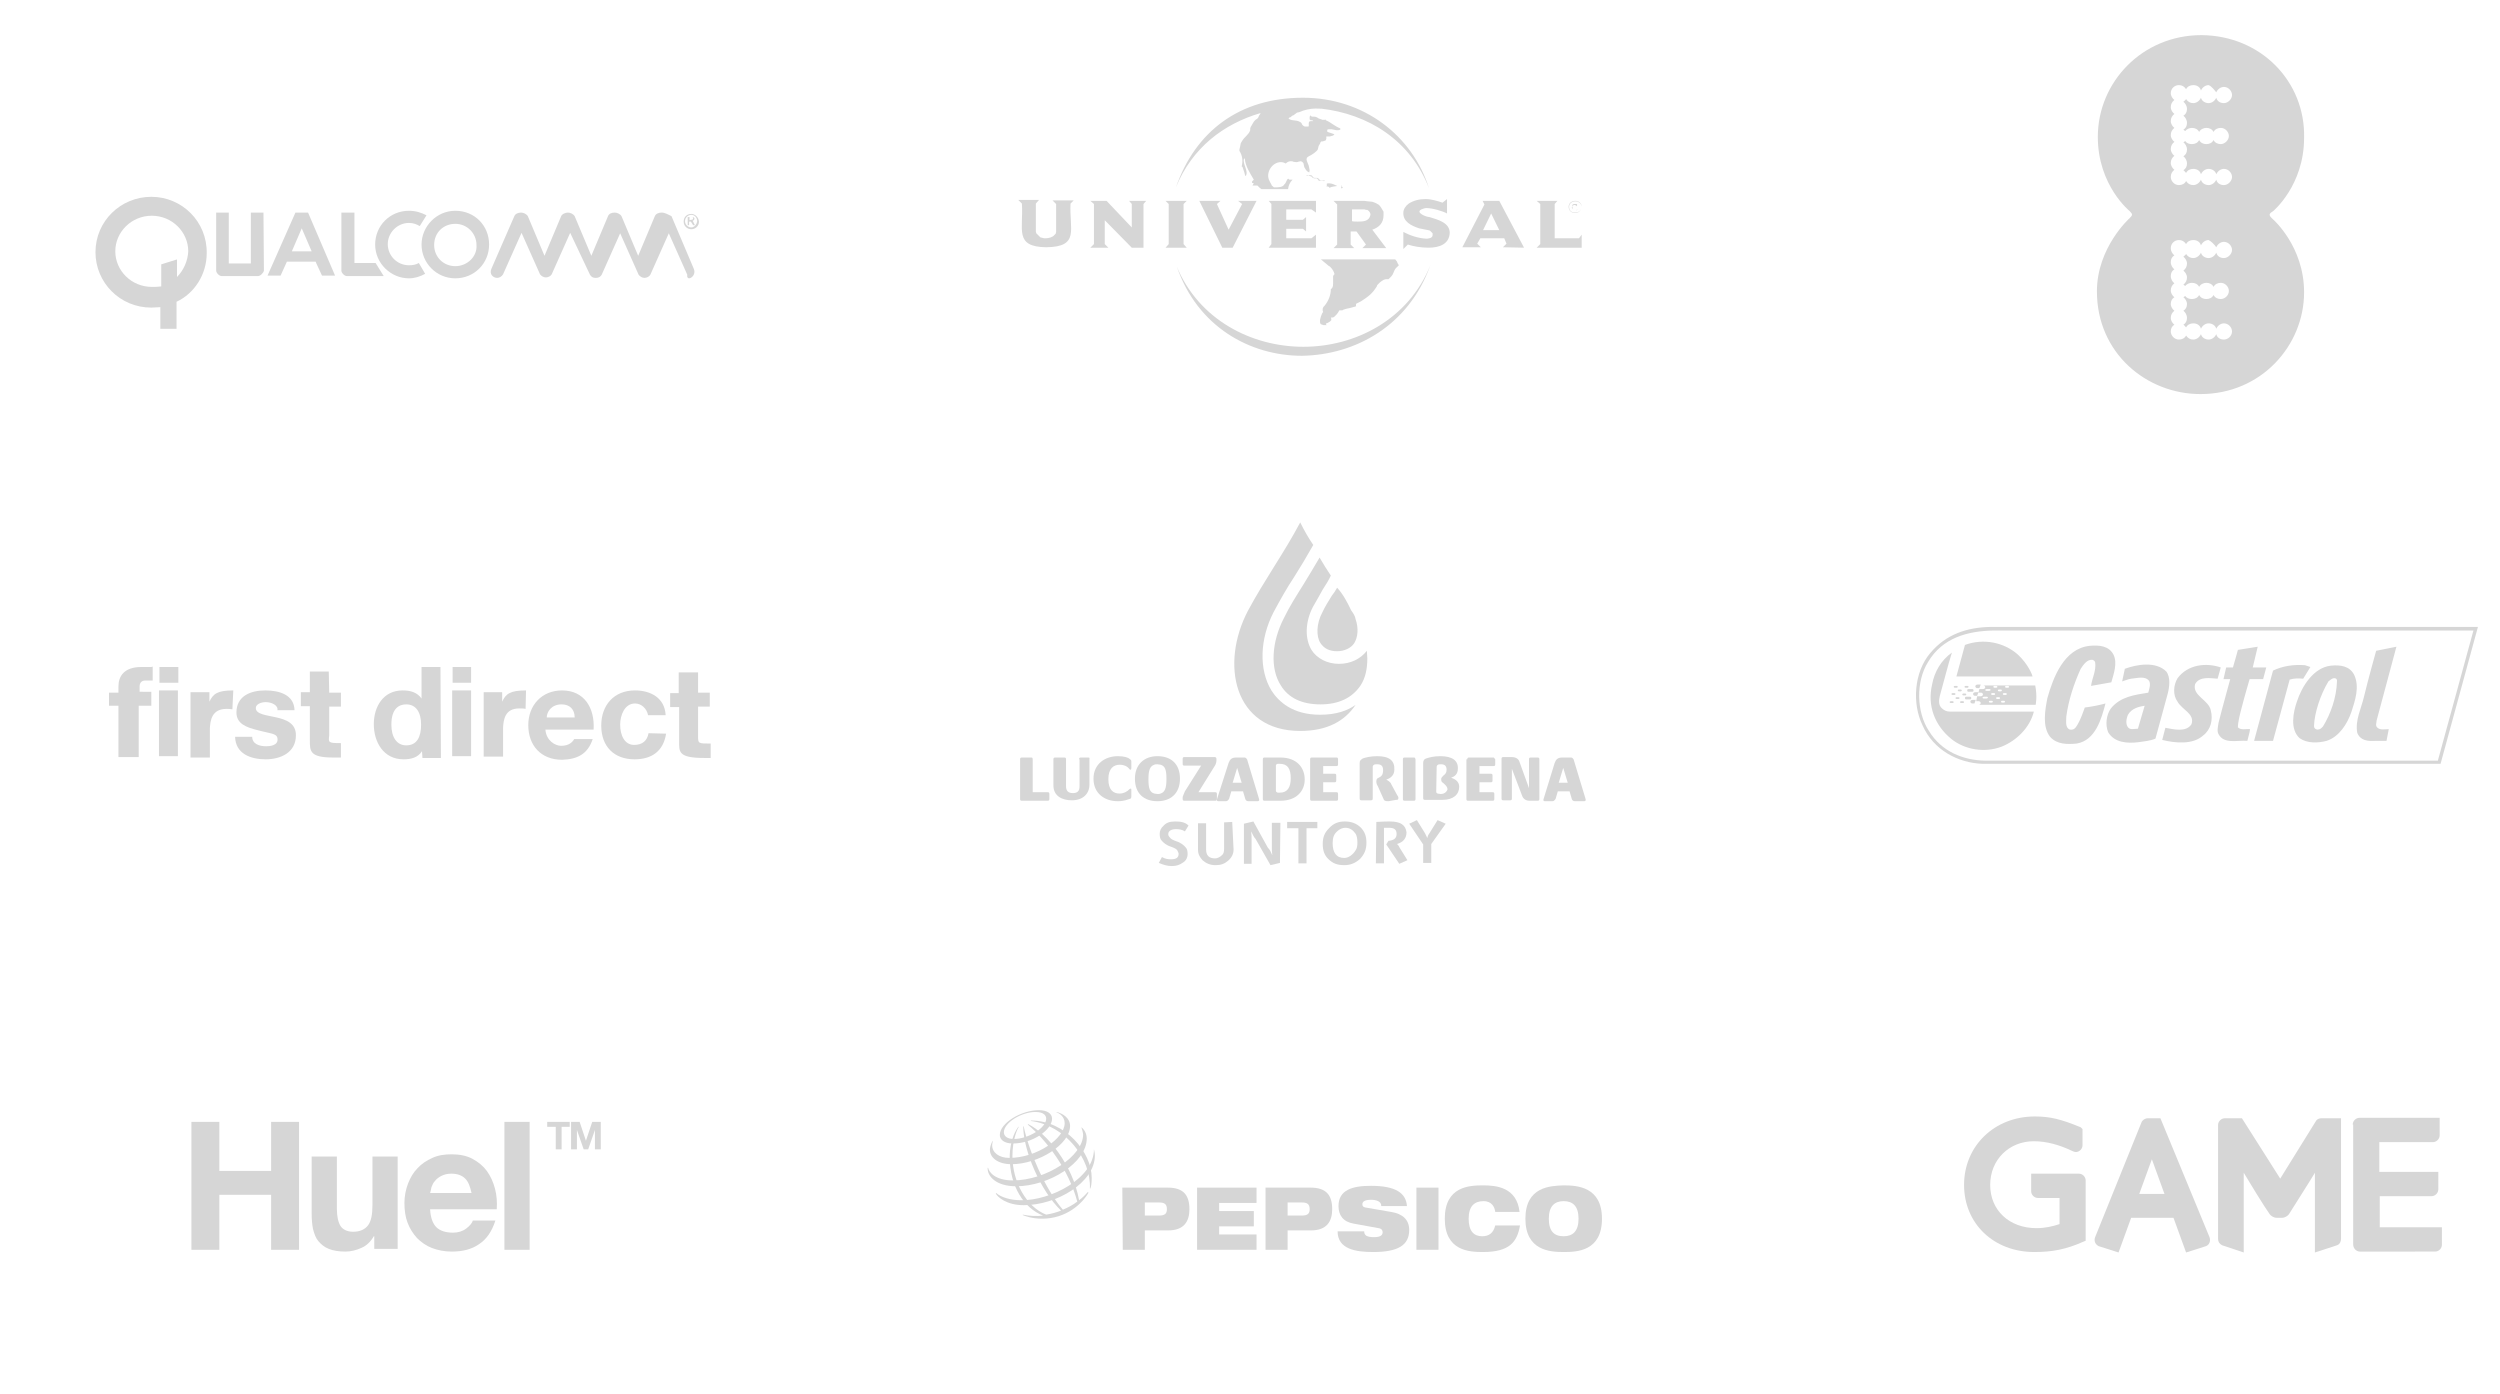 <?xml version="1.0" encoding="utf-8"?>
<!-- Generator: Adobe Illustrator 21.0.0, SVG Export Plug-In . SVG Version: 6.00 Build 0)  -->
<svg version="1.1" id="Layer_1" xmlns="http://www.w3.org/2000/svg" xmlns:xlink="http://www.w3.org/1999/xlink" x="0px" y="0px"
	 viewBox="0 0 555.1 309.5" style="enable-background:new 0 0 555.1 309.5;" xml:space="preserve">
<style type="text/css">
	.st0{fill:#D6D6D6;}
</style>
<g>
	<title>Logos</title>
	<desc>Created with Sketch.</desc>
	<g>
		<g>
			<path class="st0" d="M488.8,7.8c-13.1,0-23,10.4-23,22.6c0,10.8,7.1,16.5,7.1,16.5c0.7,0.7,0.6,0.9,0,1.5c0,0-7.3,6.5-7.3,16.3
				c0,13.7,11,22.8,23,22.8c13.5,0,23-10.8,23-22.6c0-10.2-6.9-16.2-6.9-16.2c-1-0.9-1-1.2,0-1.8c0,0,6.9-5.7,6.9-16.3
				C511.9,18.2,502.1,7.9,488.8,7.8 M492.1,20.5c0.3-0.7,1-1.2,1.7-1.2c1,0,1.8,0.9,1.8,1.8c0,0.9-0.9,1.8-1.8,1.8
				c-0.8,0-1.5-0.4-1.7-1.2c-0.3,0.7-1,1.2-1.7,1.2c-0.7,0-1.5-0.4-1.7-1.2c-0.3,0.7-1,1.2-1.7,1.2c-0.7,0-1.2-0.3-1.6-0.9
				c-0.1,0.2-0.3,0.3-0.6,0.6c0.4,0.3,0.8,0.9,0.8,1.6s-0.3,1.2-0.8,1.5c0.4,0.3,0.8,0.9,0.8,1.6s-0.3,1.2-0.8,1.5
				c0.1,0.1,0.3,0.2,0.4,0.3c0.3-0.4,0.9-0.7,1.5-0.7c0.7,0,1.3,0.3,1.6,0.9c0.3-0.6,1-0.9,1.6-0.9c0.7,0,1.3,0.3,1.6,0.9
				c0.3-0.6,0.9-0.9,1.6-0.9c1,0,1.8,0.9,1.8,1.8s-0.9,1.8-1.8,1.8c-0.7,0-1.3-0.3-1.6-0.9c-0.3,0.6-0.9,0.9-1.6,0.9
				s-1.3-0.3-1.6-0.9c-0.3,0.6-0.9,0.9-1.6,0.9c-0.6,0-1.2-0.2-1.5-0.7c-0.1,0.1-0.2,0.2-0.4,0.3c0.4,0.3,0.8,0.9,0.8,1.6
				c0,0.7-0.3,1.2-0.8,1.5c0.4,0.3,0.8,0.9,0.8,1.6c0,0.7-0.3,1.2-0.8,1.5c0.2,0.1,0.3,0.3,0.6,0.6c0.3-0.6,0.9-0.9,1.6-0.9
				c0.8,0,1.5,0.4,1.7,1.2c0.3-0.7,1-1.2,1.7-1.2c0.7,0,1.5,0.4,1.7,1.2c0.3-0.7,1-1.2,1.7-1.2c1,0,1.8,0.9,1.8,1.8
				s-0.9,1.8-1.8,1.8c-0.8,0-1.5-0.4-1.7-1.2c-0.3,0.7-1,1.2-1.7,1.2c-0.7,0-1.5-0.4-1.7-1.2c-0.3,0.7-1,1.2-1.7,1.2
				c-0.7,0-1.2-0.3-1.6-0.9c-0.3,0.6-0.9,0.9-1.6,0.9c-1,0-1.8-0.9-1.8-1.8c0-0.7,0.3-1.2,0.8-1.6c-0.4-0.3-0.8-0.9-0.8-1.5
				c0-0.7,0.3-1.2,0.8-1.6c-0.4-0.3-0.8-0.9-0.8-1.5c0-0.7,0.3-1.2,0.8-1.6c-0.4-0.3-0.8-0.9-0.8-1.5c0-0.7,0.3-1.2,0.8-1.6
				c-0.4-0.3-0.8-0.9-0.8-1.5c0-0.7,0.3-1.2,0.8-1.6c-0.4-0.3-0.8-0.9-0.8-1.5c0-0.7,0.3-1.2,0.8-1.6c-0.4-0.3-0.8-0.9-0.8-1.5
				c0-1,0.8-1.8,1.8-1.8c0.7,0,1.2,0.3,1.6,0.9c0.3-0.6,0.9-0.9,1.6-0.9c0.8,0,1.5,0.4,1.7,1.2c0.3-0.7,1-1.2,1.7-1.2
				C491,19.1,491.7,20,492.1,20.5 M492.1,54.9c0.3-0.7,1-1.2,1.7-1.2c1,0,1.8,0.9,1.8,1.8c0,0.9-0.9,1.8-1.8,1.8
				c-0.8,0-1.5-0.4-1.7-1.2c-0.3,0.7-1,1.2-1.7,1.2c-0.7,0-1.5-0.4-1.7-1.2c-0.3,0.7-1,1.2-1.7,1.2c-0.7,0-1.2-0.3-1.6-0.9
				c-0.1,0.2-0.3,0.3-0.6,0.6c0.4,0.3,0.8,0.9,0.8,1.5c0,0.7-0.3,1.2-0.8,1.6c0.4,0.3,0.8,0.9,0.8,1.5c0,0.7-0.3,1.2-0.8,1.6
				c0.1,0.1,0.3,0.2,0.4,0.3c0.3-0.4,0.9-0.7,1.5-0.7c0.7,0,1.3,0.3,1.6,0.9c0.3-0.6,1-0.9,1.6-0.9c0.7,0,1.3,0.3,1.6,0.9
				c0.3-0.6,0.9-0.9,1.6-0.9c1,0,1.8,0.9,1.8,1.8c0,1-0.9,1.8-1.8,1.8c-0.7,0-1.3-0.3-1.6-0.9c-0.3,0.6-0.9,0.9-1.6,0.9
				s-1.3-0.3-1.6-0.9c-0.3,0.6-0.9,0.9-1.6,0.9c-0.6,0-1.2-0.2-1.5-0.7c-0.1,0.1-0.2,0.2-0.4,0.3c0.4,0.3,0.8,0.9,0.8,1.5
				c0,0.7-0.3,1.2-0.8,1.5c0.4,0.3,0.8,0.9,0.8,1.6c0,0.7-0.3,1.2-0.8,1.5c0.2,0.1,0.3,0.3,0.6,0.6c0.3-0.6,0.9-0.9,1.6-0.9
				c0.8,0,1.5,0.4,1.7,1.2c0.3-0.7,1-1.2,1.7-1.2c0.7,0,1.5,0.4,1.7,1.2c0.3-0.7,1-1.2,1.7-1.2c1,0,1.8,0.9,1.8,1.8
				c0,1-0.9,1.8-1.8,1.8c-0.8,0-1.5-0.4-1.7-1.2c-0.3,0.7-1,1.2-1.7,1.2c-0.7,0-1.5-0.4-1.7-1.2c-0.3,0.7-1,1.2-1.7,1.2
				c-0.7,0-1.2-0.3-1.6-0.9c-0.3,0.6-0.9,0.9-1.6,0.9c-1,0-1.8-0.9-1.8-1.8c0-0.7,0.3-1.2,0.8-1.5c-0.4-0.3-0.8-0.9-0.8-1.5
				c0-0.7,0.3-1.2,0.8-1.6c-0.4-0.3-0.8-0.9-0.8-1.5c0-0.7,0.3-1.2,0.8-1.5c-0.4-0.3-0.8-0.9-0.8-1.5c0-0.7,0.3-1.2,0.8-1.6
				c-0.4-0.3-0.8-0.9-0.8-1.6s0.3-1.2,0.8-1.5c-0.4-0.3-0.8-0.9-0.8-1.6c0-0.7,0.3-1.2,0.8-1.5c-0.4-0.3-0.8-0.9-0.8-1.6
				c0-1,0.8-1.8,1.8-1.8c0.7,0,1.2,0.3,1.6,0.9c0.3-0.6,0.9-0.9,1.6-0.9c0.8,0,1.5,0.4,1.7,1.2c0.3-0.7,1-1.2,1.7-1.2
				C491,53.6,491.7,54.3,492.1,54.9"/>
			<path class="st0" d="M33.6,148.1h-2.2c-3.9,0-5.1,2.1-5.1,4.3v1.4h-2.1v2.9h2.1v11.4h4.5v-11.4h2.8v-3.1H31v-1.2
				c0-1,0.7-1.3,1.2-1.3h1.7V148L33.6,148.1L33.6,148.1z"/>
		</g>
		<rect x="35.3" y="153.3" class="st0" width="4.2" height="14.6"/>
		<rect x="35.4" y="148.1" class="st0" width="4.2" height="3.5"/>
		<g>
			<path class="st0" d="M51.8,153.3c-3.6,0-4.5,0.8-5.3,2.5v-2.1h-4.2v14.5h4.3v-6.5c0.1-1.7,0.4-4.3,3.7-4.3c0.4,0,0.8,0,1.3,0.1
				L51.8,153.3L51.8,153.3z"/>
			<path class="st0" d="M58.9,153.3c-3.2,0-6.4,1.2-6.4,4.9c0,2.5,2.2,3.3,4.6,3.9c2.9,0.8,4.3,0.7,4.5,1.8c0.3,1.7-1.8,1.8-2.5,1.8
				c-1.5,0-3.1-0.5-3.1-2.1h-3.8c0.1,3.8,3.5,5,6.8,5c3.3,0,6.7-1.5,6.7-5.3c0.1-5.4-8.9-3.3-8.9-6.1c0-0.8,1.1-1.3,2.2-1.3
				c1.3,0,2.8,0.7,2.6,1.8h3.8C65.3,154.3,62.1,153.3,58.9,153.3"/>
			<path class="st0" d="M73,149.1h-4.2v4.6h-2v3.1h2v7.5c0,2.4-0.1,3.9,5.1,3.9c0.5,0,1.2,0,1.8,0V165c-2.8,0-2.8-0.1-2.6-1.7v-6.4
				h2.6v-3.1h-2.6L73,149.1L73,149.1L73,149.1z"/>
			<path class="st0" d="M97.8,148.1h-4.2v7c-1-1.4-2.5-1.8-4.2-1.8c-4.3,0-6.4,3.6-6.4,7.5s2.1,7.8,6.6,7.8c1.7,0,3.2-0.4,4.1-1.8
				l0.1,1.5h4.1L97.8,148.1L97.8,148.1z M90.2,165.5c-2.1,0-3.3-1.8-3.3-4.6c0-3.7,1.8-4.5,3.3-4.5c2.2,0,3.3,1.8,3.3,4.5
				C93.5,163.6,92.6,165.5,90.2,165.5"/>
		</g>
		<rect x="100.4" y="153.3" class="st0" width="4.2" height="14.6"/>
		<rect x="100.5" y="148.1" class="st0" width="4.1" height="3.5"/>
		<g>
			<path class="st0" d="M116.8,153.3c-3.6,0-4.5,0.8-5.3,2.5v-2.1h-4.1V168h4.3v-6.4c0.1-1.8,0.4-4.3,3.6-4.3c0.4,0,1,0,1.4,0.1
				L116.8,153.3L116.8,153.3L116.8,153.3z"/>
			<path class="st0" d="M124.8,153.3c-4.5,0-7.5,3.3-7.5,7.7c0,4.5,2.8,7.7,7.5,7.7c3.3-0.1,5.7-1.2,6.8-4.6h-4.1
				c-0.4,0.7-1.2,1.5-2.9,1.5c-1.3,0-3.3-1.1-3.5-3.6h10.7C132.1,157.3,129.8,153.3,124.8,153.3 M121.4,159.3c0-1.2,1-2.9,3.3-2.9
				c1.8,0,2.9,1.1,2.9,2.9H121.4z"/>
			<path class="st0" d="M141,153.3c-4.7,0-7.5,3.3-7.5,7.8c0,4.7,2.9,7.5,7.4,7.5c3.8,0,6.4-1.8,7-5.7l-3.9-0.1
				c-0.3,1.7-1.4,2.6-3.2,2.6c-2.1,0-3.1-2.1-3.1-4.5c0-2.1,1-4.7,3.3-4.7c1.4,0,2.6,1.1,2.9,2.6h3.9
				C147.6,154.9,144.4,153.3,141,153.3"/>
			<path class="st0" d="M155,149.3h-4.3v4.6h-1.9v3.1h2v7.5c0,2.4-0.3,3.8,5.6,3.8c0.4,0,1,0,1.4,0v-3.2c-2.8,0-2.8,0-2.8-1.7v-6.5
				h2.6v-3.1H155L155,149.3L155,149.3z"/>
			<path class="st0" d="M228.9,168.2h-2c-0.3,0-0.4,0.1-0.4,0.4v8.8c0,0.3,0.1,0.4,0.4,0.4h5.7c0.3,0,0.4-0.1,0.4-0.4v-1.1
				c0-0.3-0.1-0.4-0.4-0.4h-3.2h-0.1v-7.2C229.3,168.2,229.2,168.2,228.9,168.2"/>
			<path class="st0" d="M241.5,168.2H240c-0.3,0-0.4,0.1-0.4,0.4h0.1v6c0,1.1-0.5,1.5-1.5,1.5s-1.5-0.5-1.5-1.5v-6
				c0-0.3-0.1-0.4-0.4-0.4h-2c-0.3,0-0.4,0.1-0.4,0.4v5.8c0,2.4,2,3.3,4.1,3.3c2.5,0,3.9-1.5,3.9-3.5v-5.7
				C242,168.2,241.8,168.2,241.5,168.2"/>
			<path class="st0" d="M248.2,167.9c-2.8,0-5.4,1.7-5.4,5s2.5,5,5.4,5c1.5,0,2.2-0.4,2.6-0.5c0.3,0,0.4-0.3,0.4-0.5v-1.5
				c0-0.1,0-0.3-0.1-0.3c-0.1,0-0.1,0-0.3,0.1c-0.4,0.5-1.3,1-2.2,1c-1.4,0-2.5-0.8-2.5-3.2s1.2-3.2,2.5-3.2c1,0,1.8,0.4,2.2,1
				c0.1,0.1,0.3,0.1,0.3,0.1s0.1-0.1,0.1-0.3V169c0-0.3-0.3-0.4-0.4-0.5C250.5,168.2,249.6,167.9,248.2,167.9"/>
			<path class="st0" d="M257,167.9c-2.9,0-5,1.8-5,5c0,3.3,2,5,5,5c2.9,0,5-1.7,5-5S260,167.9,257,167.9 M257,176.3
				c-0.3,0-0.4-0.1-0.7-0.1c-1-0.3-1.3-1.1-1.3-3.2c0-2.1,0.4-2.9,1.3-3.2c0.1-0.1,0.4-0.1,0.7-0.1s0.4,0.1,0.7,0.1
				c1,0.3,1.3,1.1,1.3,3.2c0,2.1-0.4,2.9-1.3,3.2C257.5,176.3,257.3,176.3,257,176.3"/>
			<path class="st0" d="M269.7,168.1H263c-0.3,0-0.4,0.1-0.4,0.4v1.1c0,0.3,0.1,0.4,0.4,0.4h3.7l-3.6,5.7c-0.1,0.3-0.5,1.1-0.5,1.3
				v0.4c0,0.3,0.1,0.4,0.4,0.4h6.8c0.3,0,0.4-0.1,0.4-0.4v-1.1c0-0.3-0.1-0.4-0.4-0.4h-3.7l3.6-5.8c0.1-0.1,0.4-0.7,0.4-1.2v-0.4
				C270.1,168.2,269.9,168.1,269.7,168.1"/>
			<path class="st0" d="M276.2,168.2h-1.7c-1,0-1.4,0.4-1.7,1.2l-2.5,7.8c-0.1,0.3-0.1,0.3-0.1,0.4s0,0.3,0.3,0.3h1.7
				c0.4,0,0.5-0.3,0.7-0.5l0.5-1.7h2.6l0.5,1.7c0.1,0.3,0.3,0.5,0.7,0.5h2.1c0.1,0,0.3-0.1,0.3-0.3c0-0.1-0.1-0.3-0.1-0.4l-2.6-8.6
				C276.6,168.2,276.5,168.2,276.2,168.2 M273.7,173.8l1-3.3l1,3.3H273.7z"/>
			<path class="st0" d="M284.3,168.2h-3.5c-0.3,0-0.4,0.1-0.4,0.4v8.8c0,0.3,0.1,0.4,0.4,0.4h3.5c3.6,0,5.4-2.2,5.4-4.7
				C289.7,170.4,287.9,168.2,284.3,168.2 M283.7,176c-0.1-0.1-0.4-0.1-0.4-0.4V170c0-0.3,0.3-0.4,0.4-0.4h0.5c1.7,0,2.4,1.1,2.4,3.2
				s-0.8,3.2-2.4,3.2L283.7,176"/>
			<path class="st0" d="M296.7,168.2h-5.4c-0.3,0-0.4,0.1-0.4,0.4v8.8c0,0.3,0.1,0.4,0.4,0.4h5.4c0.3,0,0.4-0.1,0.4-0.4v-1.1
				c0-0.3-0.1-0.4-0.4-0.4h-2.9v-2.2h2.5c0.3,0,0.4-0.1,0.4-0.4v-1.1c0-0.3-0.1-0.4-0.4-0.4h-2.5v-1.7h2.9c0.3,0,0.4-0.1,0.4-0.4
				v-1.1C297.1,168.2,296.9,168.2,296.7,168.2"/>
			<path class="st0" d="M305.8,167.9c-1.5,0-2.6,0.3-3.2,0.5c-0.4,0.3-0.7,0.4-0.7,1v7.9c0,0.3,0.1,0.4,0.4,0.4h2.1
				c0.3,0,0.4-0.1,0.4-0.4v-7.1c0-0.1,0.1-0.3,0.3-0.4c0.1-0.1,0.4-0.1,0.7-0.1c0.8,0,1.3,0.3,1.3,1.3c0,1.1-0.4,1.4-1,1.7
				c-0.3,0.1-0.5,0.3-0.5,0.8c0,0.4,0.1,0.7,0.3,1l1.3,2.9c0.1,0.4,0.4,0.5,1.1,0.5l1.7-0.3c0.3,0,0.5,0,0.5-0.4
				c0-0.3-0.1-0.4-0.3-0.7l-1.3-2.4c-0.1-0.4-0.7-0.8-1.1-1c1-0.3,1.8-1,1.8-2.2C309.7,168.9,308.5,167.9,305.8,167.9"/>
			<path class="st0" d="M313.9,168.2h-2c-0.3,0-0.4,0.1-0.4,0.4v8.8c0,0.3,0.1,0.4,0.4,0.4h2c0.3,0,0.4-0.1,0.4-0.4v-8.8
				C314.2,168.2,314.1,168.2,313.9,168.2"/>
			<path class="st0" d="M319.8,167.9c-1.5,0-2.5,0.3-3.1,0.5c-0.4,0.1-0.7,0.4-0.7,1v7.8c0,0.3,0.1,0.4,0.4,0.4h3.9
				c2.4,0,3.7-1.2,3.7-2.9c0-1.1-0.8-1.7-1.8-2c0.8-0.3,1.5-0.8,1.5-2C323.8,168.9,322.5,167.9,319.8,167.9 M319.9,176.3
				c-0.3,0-0.5-0.1-0.7-0.1c-0.1-0.1-0.3-0.1-0.3-0.4l0.1-5.6c0-0.1,0.1-0.3,0.3-0.4c0.1-0.1,0.4-0.1,0.7-0.1c0.8,0,1.2,0.4,1.2,1.2
				c0,0.7-0.3,1-0.7,1.3c-0.3,0.3-0.5,0.5-0.5,0.8c0,0.4,0.1,0.7,0.4,0.8c0.4,0.4,1,0.8,1,1.5C321.3,175.6,320.9,176.3,319.9,176.3"
				/>
			<path class="st0" d="M331.6,168.2h-5.4c-0.3,0-0.4,0.1-0.4,0.4h-0.2v8.8c0,0.3,0.1,0.4,0.4,0.4h5.4c0.3,0,0.4-0.1,0.4-0.4v-1.1
				c0-0.3-0.1-0.4-0.4-0.4h-2.9v-2.2h2.5c0.3,0,0.4-0.1,0.4-0.4v-1.1c0-0.3-0.1-0.4-0.4-0.4h-2.5v-1.7h3.1c0.3,0,0.4-0.1,0.4-0.4
				v-1.1C331.7,168.2,331.7,168.2,331.6,168.2"/>
			<path class="st0" d="M335.6,168.1h-1.8c-0.3,0-0.4,0.1-0.4,0.4v8.8c0,0.3,0.1,0.4,0.4,0.4h1.5c0.3,0,0.4-0.1,0.4-0.4v-6.6
				l2.2,5.8c0.3,1,1,1.3,1.8,1.3h1.7c0.3,0,0.4-0.1,0.4-0.4v-8.8c0-0.3-0.1-0.4-0.4-0.4h-1.5c-0.3,0-0.4,0.1-0.4,0.4v6.4l-2.1-5.8
				C337.2,168.5,336.6,168.1,335.6,168.1"/>
			<path class="st0" d="M348.7,168.2h-1.8c-1,0-1.4,0.4-1.7,1.2l-2.4,7.8c-0.1,0.3-0.1,0.3-0.1,0.4s0,0.3,0.3,0.3h1.7
				c0.4,0,0.5-0.3,0.7-0.5l0.5-1.7h2.6l0.5,1.7c0.1,0.3,0.3,0.5,0.7,0.5h2.1c0.1,0,0.3-0.1,0.3-0.3c0-0.1-0.1-0.3-0.1-0.4l-2.6-8.6
				C349.1,168.2,349,168.2,348.7,168.2 M346.1,173.8l1-3.3l1,3.3H346.1z"/>
			<path class="st0" d="M260.9,182.4c-1.2,0-2,0.3-2.6,1c-0.5,0.4-0.8,1.1-0.8,1.7c0,0.7,0.1,1.2,0.4,1.5c0.4,0.5,1.1,1.1,2.1,1.4
				c0.8,0.3,1.2,0.5,1.4,0.8c0.1,0.3,0.3,0.5,0.3,0.8c0,0.8-0.5,1.2-1.7,1.2c-0.7,0-1.3-0.1-2-0.5l-0.7,1.3c1,0.4,1.8,0.7,2.9,0.7
				c1.1,0,1.8-0.3,2.5-0.8c0.7-0.4,1-1.2,1-1.8c0-0.7-0.1-1.2-0.4-1.5c-0.4-0.5-1.1-1.1-2.1-1.4c-0.8-0.3-1.2-0.5-1.4-0.8
				c-0.3-0.3-0.4-0.5-0.4-0.8c0-0.7,0.7-1.1,1.7-1.1c0.7,0,1.4,0.1,2,0.5l0.8-1.3C263.1,182.5,262,182.4,260.9,182.4"/>
			<path class="st0" d="M273.6,182.5l-1.8,0.1v5.8c0,0.7-0.1,1.2-0.5,1.5c-0.4,0.4-1,0.7-1.5,0.7c-1.4,0-2-0.7-2-2v-5.8h-1.8v5.8
				c0,1.1,0.4,1.7,1,2.4c0.8,0.7,1.7,1.1,2.9,1.1s2-0.3,2.8-1c0.8-0.7,1.2-1.5,1.2-2.5L273.6,182.5L273.6,182.5L273.6,182.5z"/>
			<path class="st0" d="M278.3,182.4l-2.1,0.5v8.9h1.7v-5.4c0-0.4,0-1.1-0.1-1.8c0.3,0.5,0.5,1.2,1,1.7l3.3,5.8l2.1-0.5l0.1-8.9
				h-1.9v5.4c0,0.5,0,1.2,0.1,1.8c-0.3-0.7-0.5-1.2-1-1.7L278.3,182.4z"/>
		</g>
		<polygon class="st0" points="292.5,182.5 285.8,182.5 285.8,183.9 288.3,183.9 288.3,191.7 290.1,191.7 290.1,183.9 292.5,183.9 
					"/>
		<g>
			<path class="st0" d="M298.6,182.4c-1.4,0-2.5,0.4-3.5,1.5c-1,1-1.4,2-1.4,3.5s0.4,2.5,1.2,3.3c1,1,2,1.4,3.6,1.4
				c1.4,0,2.5-0.5,3.5-1.4c1-1.1,1.4-2.1,1.4-3.6s-0.4-2.4-1.2-3.3C301.2,182.8,300,182.4,298.6,182.4 M298.5,190.5
				c-1.8,0-2.6-1.2-2.6-3.3c0-1.2,0.3-2,1-2.6c0.5-0.5,1.2-0.8,1.8-0.8c1,0,1.7,0.5,2.2,1.2c0.4,0.5,0.5,1.3,0.5,2.1
				c0,0.7-0.1,1.3-0.4,1.7C300.4,189.8,299.4,190.5,298.5,190.5"/>
			<path class="st0" d="M308.6,182.4c-0.5,0-1.5,0-2.9,0.1h-0.1l-0.1,9.2h1.8v-7.9h1.1c1.2,0,1.7,0.4,1.7,1.4c0,1-0.7,1.4-1.8,1.5
				l-0.5,0.8l2.9,4.3l1.8-0.8l-1.8-2.9c-0.1-0.3-0.3-0.5-0.5-0.7c1.4-0.4,2.1-1.3,2.1-2.6C312.1,183.2,311,182.4,308.6,182.4"/>
			<path class="st0" d="M319.2,182.1l-1.8,2.9c-0.3,0.4-0.4,0.7-0.5,1.1c-0.1-0.4-0.4-0.8-0.5-1.1l-1.8-2.9l-1.7,0.8l3.1,4.6v4.1
				h1.8v-4.2l3.2-4.5L319.2,182.1z"/>
			<path class="st0" d="M288.7,116c-3.6,6.8-7.9,12.7-11.6,19.6c-6.2,11.8-3.2,26.7,11.6,26.7c6,0,9.9-2.2,12.3-5.8
				c-1.8,1.3-4.3,2.2-7.9,2.2c-6.1,0-9.2-2.9-10.8-5.4c-2.8-4.6-2.6-11.4,0.5-17.4c1.4-2.6,2.9-5.3,4.5-7.7c1.4-2.2,2.9-4.7,4.3-7.2
				C290.5,119.4,289.6,117.8,288.7,116"/>
			<path class="st0" d="M296.9,130.5c-0.4,0.7-0.8,1.3-1.2,1.8c-0.8,1.3-1.5,2.4-2.1,3.7c-1.3,2.4-1.4,5.3-0.4,6.8
				c0.8,1.2,2,1.8,3.7,1.8c1.6,0,3.1-0.7,3.8-1.8c0.8-1.3,1-3.3,0.3-5.3c-0.1-0.7-0.5-1.3-1-2l0.1,0.1c0,0,0,0-0.1-0.1
				C299.2,133.8,298.2,131.9,296.9,130.5"/>
			<path class="st0" d="M293,123.8c-1.2,2-2.4,4.1-3.6,6c-1.5,2.4-3.1,4.9-4.3,7.4c-2.8,5.4-3.1,11.3-0.7,15
				c1.7,2.8,4.7,4.2,8.8,4.2c4,0,7-1.4,8.9-4.2c1.1-1.7,1.5-3.7,1.5-6c0-0.5-0.1-1.2-0.1-1.7c-1.4,1.8-3.6,2.9-6.2,2.9
				s-4.9-1.2-6.1-3.1c-1.5-2.5-1.4-6.2,0.3-9.5c0.8-1.4,1.5-2.6,2.2-3.9c0.7-1.1,1.3-2,1.8-3.1C294.7,126.6,293.8,125.2,293,123.8"
				/>
			<path class="st0" d="M78.6,47.2h-2.8v12.9c0,0.5,0.7,1.2,1.2,1.2h8.2l-1.8-2.9h-4.7V47.2L78.6,47.2z"/>
			<path class="st0" d="M33.6,43.7c-6.8,0-12.4,5.4-12.4,12.3c0,6.7,5.4,12.3,12.4,12.3c0.8,0,1.4-0.1,2-0.1V73h3.6v-6
				c3.9-1.8,6.7-6,6.7-10.8C46,49.2,40.4,43.7,33.6,43.7 M33.7,63.7c-4.5,0-8.1-3.6-8.1-7.9s3.6-7.9,8.1-7.9s8.1,3.6,8.1,7.9
				c-0.1,2.2-1.1,4.3-2.5,5.7v-3.9l-3.5,1.1v4.9C35.1,63.7,34.3,63.7,33.7,63.7"/>
			<path class="st0" d="M58.5,47.2h-2.8v11.3h-4.9V47.2H48v12.9c0,0.5,0.7,1.2,1.2,1.2h8.1c0.5,0,1.2-0.7,1.3-1.2L58.5,47.2
				L58.5,47.2z"/>
			<path class="st0" d="M90.8,46.8c-4.2,0-7.5,3.3-7.5,7.5c0,4.2,3.5,7.5,7.5,7.5c1.3,0,2.5-0.4,3.6-1l-1.4-2.4
				c-0.7,0.4-1.4,0.5-2.2,0.5c-2.6,0-4.7-2.1-4.7-4.7c0-2.5,2.1-4.7,4.7-4.7c1,0,1.7,0.3,2.4,0.7l1.5-2.4
				C93.5,47.2,92.3,46.8,90.8,46.8"/>
			<path class="st0" d="M101.1,46.8c-4.2,0-7.5,3.5-7.5,7.5c0,4.1,3.3,7.5,7.5,7.5s7.5-3.3,7.5-7.5
				C108.6,50.1,105.4,46.8,101.1,46.8 M101.1,59.1c-2.6,0-4.7-2-4.7-4.7c0-2.8,2.1-4.7,4.7-4.7s4.7,2.1,4.7,4.7
				C106,57,103.7,59.1,101.1,59.1"/>
		</g>
		<path class="st0" d="M68.4,47.2h-2.8l-6.2,14h2.9l1.4-3.1h6.4l0.1,0.3l1.3,2.8h2.9L68.4,47.2z M64.8,55.8l2.2-5.1l2.2,5.1H64.8z"
			/>
		<g>
			<path class="st0" d="M146.9,47.2c-0.7,0-1.3,0.3-1.5,0.8l-3.7,8.8l-3.7-8.8c-0.3-0.5-1-0.8-1.5-0.8c-0.8,0-1.3,0.3-1.5,0.8
				l-3.7,8.8l-3.7-8.8c-0.3-0.5-1-0.8-1.5-0.8s-1.3,0.3-1.5,0.8l-3.7,8.8l-3.7-8.8c-0.3-0.5-1-0.8-1.5-0.8c-0.7,0-1.3,0.3-1.5,0.8
				l-5.1,11.7c-0.5,1.2,0.4,2,1.3,2c0.5,0,1-0.3,1.3-0.8l4.1-9.2l4.1,9.2c0.3,0.4,0.8,0.7,1.3,0.7c0.5,0,1.1-0.3,1.3-0.7l4.1-9.2
				L131,61c0.3,0.5,0.7,0.7,1.2,0.7h0.1h0.1c0.5,0,1-0.3,1.2-0.7l4.1-9.2l4.1,9.2c0.3,0.4,0.8,0.7,1.3,0.7s1.1-0.3,1.3-0.7l4.1-9.2
				l4.1,9.2c-0.1,0.5,0.1,0.8,0.4,0.8c0.5,0,1.5-0.8,1.1-2L149.1,48C148.3,47.6,147.6,47.2,146.9,47.2"/>
			<path class="st0" d="M153.5,47.5c-1,0-1.7,0.7-1.7,1.7c0,1,0.8,1.7,1.7,1.7s1.7-0.7,1.7-1.7C155.1,48.2,154.3,47.5,153.5,47.5
				 M153.5,50.5c-0.8,0-1.4-0.7-1.4-1.4c0-0.8,0.7-1.4,1.4-1.4c0.8,0,1.3,0.7,1.3,1.4C154.7,49.9,154.1,50.5,153.5,50.5 M153.5,48.2
				h-0.8V50h0.3v-0.8h0.4l0.5,0.8h0.4l-0.5-1c0.1,0,0.4-0.1,0.4-0.5C154.1,48.2,153.9,48.2,153.5,48.2 M153.1,48.9v-0.7h0.4
				c0.3,0,0.4,0,0.4,0.3s-0.3,0.3-0.5,0.3L153.1,48.9z"/>
		</g>
		<g>
			<path class="st0" d="M290.4,38.9c-0.1,0-0.3,0-0.4,0.1h0.1h0.1h0.4l0.3,0.1l0.3,0.1l0.3,0.3l0.3,0.1h0.3l0,0h0.1h0.1h0.1l0.4,0.4
				v0.1v0.1c0.1-0.1,0.4-0.1,0.5-0.1s0.4,0,0.5,0.1h0.1h0.1h0.1l0.1-0.1c-1-0.1-1,0.1-1.5-0.5c-0.1-0.1-0.4-0.1-0.4-0.1
				c-0.1,0-0.1,0-0.1,0H292c-0.1,0-0.3,0-0.4-0.1c-0.5-0.7-0.3-0.4-1-0.5C290.7,39.2,290.5,38.9,290.4,38.9"/>
			<path class="st0" d="M309.8,57.6h-16.5l1.8,1.5h0.1l0.1,0.1l0.1,0.1l0.1,0.1c0.4,0.4,0.7,1,0.8,1.4v0.1l-0.1,0.1l-0.1,0.1
				l-0.1,0.3v0.4v0.7c0,0.5,0.1,1.4-0.5,1.7c0,1.3-0.5,2.6-1.4,3.7c-0.5,0.4-0.5,1-0.3,1.4c-0.3,0.1-0.8,1.8-0.7,2v0.3l0.1,0.3
				l0.1,0.1l0.3,0.1l0.3,0.1h0.3h0.3h0.1l-0.1-0.1l-0.1-0.1v-0.1l0.1-0.1l0.3-0.1l0.5-0.3l0.3-0.3v-0.3l-0.1-0.3h-0.1h0.1h0.1h0.3
				l0.3-0.1l0.3-0.3l0.3-0.3l0.3-0.4l0.3-0.5h0.4h0.3l0.1-0.1l0.3-0.1l0.3-0.1l0.4-0.1l0.5-0.1l1.1-0.3h0.1l0.1-0.1h0.1v-0.1V68
				c-0.1-0.8,0.1-0.5,1.1-1.1c1.7-1.1,2.5-1.7,3.5-3.3l0.1-0.3l0.3-0.3l0.3-0.3l0.4-0.3l0.5-0.3l0.4-0.1h0.5l0,0h0.1l0.1-0.1
				l0.1-0.1l0.4-0.4l0.3-0.4c0.4-0.7,0.3-1.1,1-1.7l0.1-0.1l0.1-0.1l0.1-0.1V59l0.1-0.1l-0.3-0.5l-0.1-0.3L309.8,57.6L309.8,57.6z"
				/>
		</g>
		<polygon class="st0" points="297.8,41.2 297.8,41.8 298,41.8 298.2,41.5 298.2,41.5 298,41.5 297.9,41.5 297.9,41.2 		"/>
		<g>
			<path class="st0" d="M295.1,40.7c-0.1,0-0.4,0-0.5,0.1v0.4v0.1l-0.1,0.1c0.4,0,0.5,0,0.7,0.3c0.5-0.3,1.2-0.3,1.7-0.4
				C296.5,41.1,295.8,40.7,295.1,40.7"/>
			<path class="st0" d="M317.6,58.9C312.7,71,300.9,77,289.4,77s-23.2-6-28.1-17.8c4.6,13.4,16.3,19.8,27.8,19.8
				C301,78.8,312.8,72.3,317.6,58.9"/>
			<path class="st0" d="M289.3,21.7c-14.1,0-23.9,7.5-28.2,19.9c3.6-8.8,10.6-14.1,18.8-16.5c-0.1,0.3-0.3,0.5-0.3,0.5
				c-0.1,0.3-0.3,0.7-0.5,0.8c-0.7,0.3-1.1,1.4-1.4,1.8l-0.1,0.3v0.1v0.3c-0.3,1-1.3,1.5-1.8,2.4l-0.3,0.5l-0.1,0.5l-0.1,0.5
				l-0.1,0.4v0.3c0.7,1.1,0.8,2.2,0.5,3.5h0.1l0.1,0.1l0.1,0.3l0.1,0.3l0.1,0.3l0.1,0.3l0.1,0.4l0.1,0.3l0.1,0.1
				c0.7-1.1-0.7-2.6-0.4-3.8l0.1-0.1h0.1c0.1,1.7,1.2,3.3,2,4.7l-0.1,0.1l-0.3,0.3v0.3l0.4,0.1l-0.3,0.5h0.3h0.1h0.3h0.1h0.3
				l0.1,0.1l0.1,0.1l0.3,0.3l0.4,0.3l0,0h0.1h5.8c0.1-0.8,0.4-1.5,1-2.1h-0.1h-0.5h-0.1l-0.1-0.1l-0.1-0.1h-0.1
				c-0.3,0.1-0.5,1.1-0.8,1.2c-0.3,0.7-1.4,0.7-2,0.7c-0.1,0-0.3,0-0.3,0c-0.1,0-0.1-0.1-0.5-0.4c-0.1-0.3-0.4-0.7-0.5-1
				c-1-1.7,0.5-4.2,2.5-4.2c0.4,0,0.7,0.1,1.1,0.3c0.4-0.4,0.8-0.5,1.1-0.5s0.4,0,0.5,0.1c0.1,0,0.4,0.1,0.7,0.1
				c0.1,0,0.4,0,0.5-0.1l0.5-0.1l0.3,0.1l0.3,0.3l0.1,0.4l0.1,0.5l0.3,0.5l0.3,0.4l0.5,0.3l0.1-0.5l-0.1-0.5l-0.1-0.5l-0.4-1
				l-0.1-0.4l0.1-0.4l0.4-0.3c0.7-0.3,1.7-1,2-1.5l0.1-0.4l0.1-0.4l0.3-0.5l0.1-0.3l0.1-0.1l0.1-0.1h0.3l0.3-0.1l0.3-0.1l0.1-0.1
				l0.1-0.3v-0.1v-0.3v-0.1h0.1h0.1h0.3h0.3l0.3-0.1l0.4-0.1l0.3-0.3l-0.3-0.1l-0.3-0.1l-0.3-0.1l-0.3-0.1l-0.3-0.1l-0.1-0.1v-0.4
				l0.3-0.1h0.3h0.4l0.5,0.1l0.5,0.1h0.5l0.4-0.1v-0.3c-1.3-0.5-2-1.3-3.2-1.8v-0.2l-0.1,0.1h-0.4h-0.3l-0.2-0.1l-0.3-0.1l-0.3-0.1
				c-0.4-0.3-0.7-0.4-1-0.4h-0.1h-0.1c-0.3,0-0.4,0-0.7-0.3l-0.1,0.4v0.5l0.1,0.1l0.1,0.1h0.3h0.1l0.1,0.1l0.1,0.1h-0.3h-0.3
				l-0.3,0.1l-0.1,0.3v0.5v0.1v0.1l-0.1,0.1H290h-0.3c-1-0.5-0.3-0.7-1.2-1.1c-0.7-0.4-1.8-0.1-2.4-0.7l0.1-0.1l0.1-0.1l0.3-0.1
				l0.3-0.3l0.3-0.1l0.4-0.3l0.4-0.3l0.5-0.1c1.1-0.5,2.4-0.8,3.6-0.8c0.5,0,1.1,0,1.4,0.1c0,0-0.1,0-0.3-0.1
				c10.7,1.2,20,7.1,24.1,17.7C313.6,30.1,302.8,21.7,289.3,21.7 M293.7,24.4L293.7,24.4L293.7,24.4"/>
			<path class="st0" d="M230.7,44.4h-4.6l0.8,0.8c0.4,5.7-1.8,9.6,5.4,9.7c7.5-0.1,5.1-3.9,5.4-9.7l0.7-0.7h-4.7l0.8,0.8v6.2
				l-0.1,0.4l-0.3,0.3c-0.4,0.5-1.3,0.7-1.8,0.7h-0.5l-0.4-0.1l-0.4-0.1l-0.3-0.3l-0.3-0.3l-0.3-0.3l-0.1-0.4v-6.2L230.7,44.4z"/>
		</g>
		<polygon class="st0" points="254.5,44.6 250.7,44.6 251.3,45.3 251.3,50.5 245.7,44.6 242.1,44.6 242.9,45.3 242.9,54.2 242.1,55 
			246.1,55 245.3,54.2 245.3,48.9 251.3,55 253.9,55 253.9,45.3 		"/>
		<polygon class="st0" points="263.5,44.6 258.8,44.6 259.5,45.3 259.5,54.2 258.8,55 263.5,55 262.8,54.2 262.8,45.3 		"/>
		<polygon class="st0" points="279,44.6 274.9,44.6 275.8,45.3 272.8,51 270.2,45.3 271,44.6 266.3,44.6 271.4,55 273.7,55 		"/>
		<polygon class="st0" points="292.2,44.6 281.7,44.6 282.3,45.3 282.3,54.2 281.7,55 292.2,55 292.2,52.1 291.2,52.9 285.6,52.9 
			285.6,50.8 289.3,50.8 290,51.4 290,48.2 289.3,48.8 285.6,48.8 285.6,46.5 291.2,46.5 292.2,47.2 		"/>
		<g>
			<path class="st0" d="M302.9,44.6h-6.8l0.8,0.8v8.9l-0.8,0.8h4.6l-0.8-0.8v-2.9h1.3l2.1,2.9l-0.8,0.8h5.3l-3.1-4.1
				c1.5-0.5,2.5-1.5,2.5-3.2V47l-0.3-0.5l-0.3-0.5l-0.4-0.5l-0.7-0.4l-0.8-0.3l-1-0.1L302.9,44.6z M301.5,49.2c-0.5,0-1.1,0-1.3-0.1
				v-2.6h2.8l0.3,0.1h0.3c0.5,0.3,0.7,0.7,0.7,1.1C304,49.2,302.6,49.2,301.5,49.2"/>
			<path class="st0" d="M321.3,44.2l-1,0.8c-1.2-0.4-2.5-0.8-3.8-0.8c-1.3,0-2.6,0.3-3.7,1c-0.7,0.5-1.2,1.3-1.2,2
				c-0.1,2,1.7,2.9,3.5,3.5l0.5,0.1l0.5,0.1l0.5,0.1l0.5,0.1l0.4,0.1l0.3,0.3l0.3,0.3v0.4c0,0.7-1,0.8-1.4,0.8
				c-1.8-0.1-3.6-0.7-5.1-1.5v3.8l1-1c1.2,0.4,2.9,0.7,4.6,0.7c2.4,0,4.6-0.8,4.7-3.3c0-2.2-2.5-2.9-4.5-3.5c-0.7,0-3.2-1-1.8-1.7
				c0.3-0.1,0.7-0.3,1.1-0.3c1.4,0,3.7,0.7,4.6,1.2v-3.2L321.3,44.2L321.3,44.2z"/>
		</g>
		<path class="st0" d="M332.9,44.6h-3.7l0.4,0.8l-4.9,9.5h4.1l-0.8-0.8l0.7-1.2h5.3l0.5,1.2l-0.8,0.8l4.7,0.1L332.9,44.6z
			 M329.3,51.1l1.8-3.7l1.8,3.7H329.3z"/>
		<polygon class="st0" points="345.8,44.6 341.2,44.6 342,45.3 342,54.2 341.2,55 351.2,55 351.2,52.1 350.6,52.9 345.2,52.9 
			345.2,45.3 		"/>
		<g>
			<path class="st0" d="M350.1,45.3L350.1,45.3h-0.3h-0.3l-0.3,0.1l-0.1,0.3v0.1c0.1-0.1,0.3-0.3,0.5-0.3c0.1,0,0.4,0.1,0.5,0.3
				l0.1-0.3L350.1,45.3z M349.1,45.8c0,0.1-0.1,0.1-0.1,0.3l0.3,0.4l-0.1-0.3L349.1,45.8L349.1,45.8z M350.3,46.4L350.3,46.4
				l-0.3,0.3h-0.1h-0.1h-0.3l-0.3-0.1l0.3,0.1h0.3h0.1h0.1h0.1L350.3,46.4L350.3,46.4z"/>
			<path class="st0" d="M349.8,44.6c-0.8,0-1.5,0.5-1.5,1.3c0,1,0.8,1.4,1.4,1.4c0.8,0,1.4-0.5,1.5-1.4
				C351.2,45.1,350.5,44.6,349.8,44.6 M349.7,47.2c-0.7,0-1.3-0.4-1.3-1.3c0-0.8,0.8-1.2,1.4-1.2s1.3,0.4,1.4,1.2
				C351.1,46.8,350.5,47.2,349.7,47.2"/>
		</g>
	</g>
</g>
<path class="st0" d="M549.2,140H442.7c-5.8,0.1-11.4,1.6-14.6,7c-2.7,4.3-2.6,11.1,0.2,15.3c2.8,4.6,7.6,6.5,12.5,6.6h100.5
	L549.2,140L549.2,140L549.2,140z M541.9,169.6H440.2c-5.5-0.2-10.9-3.1-13.3-8.5c-2.4-4.9-1.9-11.9,1.7-16.1
	c3.5-4.2,8.2-5.7,13.4-5.8h108.2L541.9,169.6L541.9,169.6L541.9,169.6z M451.3,150.2h-16.9l1.9-7c4.1-1.5,8.6-0.6,11.7,2.1
	C450.4,147.5,451.3,150,451.3,150.2L451.3,150.2L451.3,150.2z"/>
<path class="st0" d="M469.3,145.4c0.9,1.9,0,4.3-0.5,6.1l-4.5,0.8c0.2-1.7,1.2-3.4,0.9-5.3c-0.1-0.2-0.3-0.4-0.6-0.5
	c-1.2-0.1-2,1.1-2.6,2c-1.5,3.3-2.7,6.9-3.2,10.6c0,1-0.3,2.5,0.8,2.9c0.6,0.1,1-0.1,1.3-0.5c1-1.3,2-4.4,2-4.4
	c1.6-0.2,3.1-0.5,4.6-0.9c-0.9,3.4-2.2,8.2-6.4,8.9c-2.1,0.2-4.4,0.2-5.9-1.5c-1.8-2.3-1.1-6-0.6-8.6c1.3-4.6,3.7-11,9.4-11.6
	C466.1,143.2,468.3,143.4,469.3,145.4L469.3,145.4L469.3,145.4L469.3,145.4z M501.3,143.6l-1.1,4.6h3l-0.7,2.6h-3
	c0,0-1.2,4.1-1.7,6.1c-0.4,1.5-0.9,3.4-0.9,4.6c0.7,0.7,1.8,0.3,2.7,0.4c-0.1,0.9-0.4,1.7-0.6,2.6c-2.2-0.2-5.2,0.8-6.4-1.5
	c-0.4-0.7-0.1-1.7,0-2.5c0.8-3.2,2.6-9.7,2.6-9.7h-1.5l0.6-2.6h1.5c0.4-1.3,1.1-3.9,1.1-3.9L501.3,143.6L501.3,143.6L501.3,143.6z
	 M527.7,160c0,0.5-0.3,1,0.1,1.5c0.7,0.7,1.7,0.4,2.6,0.4c0,0-0.5,2.6-0.5,2.6s-1.6,0-2.4,0c-1.7,0.1-3.4,0-4.1-1.8
	c-0.5-2.8,0.9-5.4,1.5-8c0.8-3.4,2.7-10.2,2.7-10.2l4.5-0.9L527.7,160L527.7,160z M433.4,144.9c-1,3.2-1.8,6.5-2.7,9.7
	c-0.2,0.9-0.3,1.9,0.4,2.6c0.5,0.5,1.1,0.8,1.8,0.8h18.7c-0.9,3.6-3.9,6.5-7.2,7.8c-3.7,1.4-8.1,0.7-11.1-1.7
	c-3.7-3-5.4-7.4-4.3-12.1C429.5,149.2,431,146.6,433.4,144.9L433.4,144.9L433.4,144.9z M493.1,148.2c0,0-0.7,2.5-0.7,2.5
	c-1.6-0.1-4-0.6-5,1.2c-0.7,2.6,3.1,3.5,3.5,5.9c0.5,2,0,4.2-1.7,5.5c-2.3,2.1-6.2,1.7-9.1,1c0,0,0.7-2.7,0.7-2.7
	c1.7,0.3,4.6,1.1,5.8-0.8c0.8-2.3-2.1-3.2-3.1-5c-1.1-1.5-0.9-3.7,0-5.2C485.8,147.5,489.9,147.1,493.1,148.2L493.1,148.2z"/>
<path class="st0" d="M513,148.1l-1.6,2.6c-1-0.1-2.1-0.1-3,0.2l-3.7,13.6h-4.2l4.2-15.6c2.1-1,4.5-1.4,7.1-1.2L513,148.1
	C513,148.1,513,148.1,513,148.1z M518.1,150.6c-0.4,0.1-0.7,0.4-1.1,0.7c-1.8,3-3.1,7-3.2,9.9c0,0.5,0.3,0.7,0.7,0.8
	c0.7,0,0.9-0.3,1.3-0.7c1.7-2.8,3-6.4,3.1-10C519,150.7,518.5,150.5,518.1,150.6C518.1,150.6,518.1,150.6,518.1,150.6z M522.7,149.8
	c1.3,2.7,0.2,5.8-0.6,8.3c-0.9,2.6-2.7,5.5-5.5,6.4c-1.9,0.5-4.3,0.6-6-0.6c-2.2-2-1.4-5.8-0.6-8.1c1.1-3.4,3.7-7.6,7.6-8
	C519.7,147.6,521.7,147.9,522.7,149.8L522.7,149.8L522.7,149.8L522.7,149.8z M476.2,156.7c-1.3,0.2-2.9,0.6-3.7,2
	c-0.4,0.9-0.6,2.2,0.1,2.9c0.5,0.5,1.4,0.2,2.1,0.2L476.2,156.7C476.2,156.7,476.2,156.7,476.2,156.7z M481,149.1
	c1,1.3,0.7,3.5,0.3,5l-2.7,9.9c-1.1,0.5-2.5,0.6-3.8,0.8c-2.5,0.3-5.3,0.1-6.7-2.2c-0.7-1.7-0.4-3.9,0.6-5.3c2.1-2.6,5.2-3,8.3-3.5
	c0.2-0.8,0.6-1.8,0.2-2.6c-0.9-1.2-2.7-0.6-4-0.5c-0.7,0.1-1.3,0.4-2,0.6c0,0,0.6-2.8,0.6-2.8C474.5,147.5,478.7,146.8,481,149.1
	C481,149.1,481,149.1,481,149.1z M437.9,153.6c0.2,0,0.3-0.1,0.3-0.3l0,0c0-0.2-0.1-0.3-0.3-0.3h-0.8c-0.2,0-0.3,0.1-0.3,0.3l0,0
	c0,0.2,0.1,0.3,0.3,0.3H437.9z M437.4,155.3c0.2,0,0.3-0.1,0.3-0.3l0,0c0-0.2-0.1-0.3-0.3-0.3h-0.8c-0.2,0-0.3,0.1-0.3,0.3l0,0
	c0,0.2,0.1,0.3,0.3,0.3H437.4L437.4,155.3z M436.4,154.4c0.1,0,0.2-0.1,0.2-0.2v0c0-0.1-0.1-0.2-0.2-0.2h-0.5
	c-0.1,0-0.2,0.1-0.2,0.2v0c0,0.1,0.1,0.2,0.2,0.2H436.4z M436.9,152.7c0.1,0,0.2-0.1,0.2-0.2l0,0c0-0.1-0.1-0.2-0.2-0.2h-0.5
	c-0.1,0-0.2,0.1-0.2,0.2l0,0c0,0.1,0.1,0.2,0.2,0.2H436.9z M435.9,156.1c0.1,0,0.2-0.1,0.2-0.2l0,0c0-0.1-0.1-0.2-0.2-0.2h-0.5
	c-0.1,0-0.2,0.1-0.2,0.2v0c0,0.1,0.1,0.2,0.2,0.2C435.4,156.1,435.9,156.1,435.9,156.1z M435.4,153.5c0.1,0,0.2-0.1,0.2-0.2l0,0
	c0-0.1-0.1-0.2-0.2-0.2h-0.5c-0.1,0-0.2,0.1-0.2,0.2v0c0,0.1,0.1,0.2,0.2,0.2C434.9,153.5,435.4,153.5,435.4,153.5z M434.9,155.2
	c0.1,0,0.2-0.1,0.2-0.2l0,0c0-0.1-0.1-0.2-0.2-0.2h-0.5c-0.1,0-0.2,0.1-0.2,0.2v0c0,0.1,0.1,0.2,0.2,0.2H434.9z M434,154.3
	c0.1,0,0.2-0.1,0.2-0.2v0c0-0.1-0.1-0.2-0.2-0.2h-0.5c-0.1,0-0.2,0.1-0.2,0.2v0c0,0.1,0.1,0.2,0.2,0.2H434z M434.5,152.7
	c0.1,0,0.2-0.1,0.2-0.2l0,0c0-0.1-0.1-0.2-0.2-0.2h-0.5c-0.1,0-0.2,0.1-0.2,0.2v0c0,0.1,0.1,0.2,0.2,0.2
	C434,152.7,434.5,152.7,434.5,152.7z M433.6,156.1c0.1,0,0.2-0.1,0.2-0.2l0,0c0-0.1-0.1-0.2-0.2-0.2h-0.5c-0.1,0-0.2,0.1-0.2,0.2
	l0,0c0,0.1,0.1,0.2,0.2,0.2H433.6z M439.3,153.7h-0.7c-0.3,0-0.5,0.2-0.5,0.4l0,0c0,0.2,0.2,0.4,0.4,0.4h0.5L439.3,153.7
	C439.3,153.7,439.3,153.7,439.3,153.7z M438.7,155.4h-0.7c-0.3,0-0.5,0.2-0.5,0.4l0,0c0,0.2,0.2,0.4,0.4,0.4h0.5L438.7,155.4
	L438.7,155.4L438.7,155.4z M439.8,152h-0.7c-0.3,0-0.5,0.2-0.5,0.4l0,0c0,0.2,0.2,0.4,0.4,0.4h0.5L439.8,152L439.8,152z
	 M445.4,152.3c-0.1,0-0.2,0.1-0.2,0.2v0c0,0.1,0.1,0.2,0.2,0.2h0.5c0.1,0,0.2-0.1,0.2-0.2l0,0c0-0.1-0.1-0.2-0.2-0.2H445.4z
	 M444.5,155.6c-0.1,0-0.2,0.1-0.2,0.2v0c0,0.1,0.1,0.2,0.2,0.2h0.5c0.1,0,0.2-0.1,0.2-0.2l0,0c0-0.1-0.1-0.2-0.2-0.2H444.5z
	 M444.9,153.9c-0.1,0-0.2,0.1-0.2,0.2l0,0c0,0.1,0.1,0.2,0.2,0.2h0.5c0.1,0,0.2-0.1,0.2-0.2l0,0c0-0.1-0.1-0.2-0.2-0.2H444.9z
	 M443.8,153.1c-0.1,0-0.2,0.1-0.2,0.2v0c0,0.1,0.1,0.2,0.2,0.2h0.5c0.1,0,0.2-0.1,0.2-0.2l0,0c0-0.1-0.1-0.2-0.2-0.2H443.8z
	 M443.4,154.8c-0.1,0-0.2,0.1-0.2,0.2v0c0,0.1,0.1,0.2,0.2,0.2h0.5c0.1,0,0.2-0.1,0.2-0.2l0,0c0-0.1-0.1-0.2-0.2-0.2H443.4
	L443.4,154.8z M442.8,152.3c-0.1,0-0.2,0.1-0.2,0.2v0c0,0.1,0.1,0.2,0.2,0.2h0.5c0.1,0,0.2-0.1,0.2-0.2v0c0-0.1-0.1-0.2-0.2-0.2
	H442.8z M441.8,155.6c-0.1,0-0.2,0.1-0.2,0.2l0,0c0,0.1,0.1,0.2,0.2,0.2h0.5c0.1,0,0.2-0.1,0.2-0.2l0,0c0-0.1-0.1-0.2-0.2-0.2H441.8
	z M442.3,153.9c-0.1,0-0.2,0.1-0.2,0.2l0,0c0,0.1,0.1,0.2,0.2,0.2h0.5c0.1,0,0.2-0.1,0.2-0.2l0,0c0-0.1-0.1-0.2-0.2-0.2H442.3z
	 M441.1,153c-0.1,0-0.3,0.1-0.3,0.2l0,0c0,0.1,0.1,0.2,0.2,0.2h0.7c0.1,0,0.3-0.1,0.3-0.2l0,0c0-0.1-0.1-0.2-0.2-0.2H441.1z
	 M440.5,154.7c-0.1,0-0.3,0.1-0.3,0.2l0,0c0,0.1,0.1,0.2,0.2,0.2h0.7c0.1,0,0.3-0.1,0.3-0.2l0,0c0-0.1-0.1-0.2-0.2-0.2H440.5z
	 M439,154.6h0.8c0.3,0,0.5-0.2,0.5-0.4l0,0c0-0.2-0.2-0.4-0.4-0.4h-0.6l0.2-0.8h0.8c0.3,0,0.5-0.2,0.5-0.4l0,0
	c0-0.2-0.2-0.4-0.4-0.4l11.5,0c0.5,2.4,0.1,4.3,0.1,4.3h-12.7c0.3,0,0.5-0.2,0.5-0.4l0,0c0-0.2-0.2-0.4-0.4-0.4h-0.6L439,154.6
	L439,154.6L439,154.6z"/>
<g>
	<path class="st0" d="M254.2,267h3.2c1.2,0,1.7,0.4,1.7,1.5c0,1-0.5,1.4-1.7,1.4h-3.2V267 M249.3,277.5h4.9v-4.3h5.2
		c3.5,0,4.7-2,4.7-4.7c0-3.1-1.3-4.8-4.8-4.8h-10.1L249.3,277.5L249.3,277.5z"/>
	<polyline class="st0" points="265.8,263.7 279,263.7 279,267.1 270.7,267.1 270.7,268.9 278.4,268.9 278.4,272.3 270.7,272.3 
		270.7,274.1 279,274.1 279,277.5 265.8,277.5 265.8,263.7 	"/>
	<path class="st0" d="M285.9,267h3.2c1.2,0,1.7,0.4,1.7,1.5c0,1-0.5,1.4-1.7,1.4h-3.2V267 M281,277.5h4.9v-4.3h5.2
		c3.5,0,4.7-2,4.7-4.7c0-3.1-1.3-4.8-4.8-4.8H281L281,277.5L281,277.5z"/>
	<path class="st0" d="M300.6,271.7c-2.4-0.4-3.4-1.9-3.4-3.9c0-3.6,3.1-4.5,7.2-4.5c5.5,0,7.8,1.6,8,4.5h-5.7c0-0.6-0.3-0.9-0.7-1.1
		c-0.4-0.2-1-0.3-1.5-0.3c-1.5,0-2,0.4-2,1c0,0.4,0.2,0.6,0.6,0.7l5.8,1c2.5,0.4,4,1.7,4,4c0,3.4-2.5,4.9-8,4.9
		c-3.8,0-7.9-0.6-7.9-4.6h5.9c0,0.5,0.2,0.8,0.5,1c0.4,0.2,0.9,0.3,1.7,0.3c1.5,0,1.9-0.5,1.9-1.1c0-0.4-0.2-0.8-0.9-0.9
		L300.6,271.7"/>
	<rect x="314.5" y="263.7" class="st0" width="4.9" height="13.8"/>
	<path class="st0" d="M337.5,272.1c-0.3,1.8-0.9,3.3-2.1,4.3c-1.2,1-3.1,1.6-6.1,1.6c-3,0-8.5-0.2-8.5-7.4s5.5-7.4,8.5-7.4
		c2.9,0,7.5,0.4,8.1,5.9H332c-0.1-1-0.7-2.4-2.6-2.4c-2,0-3.3,1.1-3.3,3.9c0,2.8,1.2,3.9,3,3.9c1.5,0,2.5-0.7,2.9-2.4L337.5,272.1"
		/>
	<path class="st0" d="M343.9,270.6c0-2.8,1.3-3.9,3.3-3.9c2,0,3.3,1.1,3.3,3.9c0,2.8-1.3,3.9-3.3,3.9
		C345.1,274.5,343.9,273.4,343.9,270.6 M338.7,270.6c0,7.1,5.5,7.4,8.5,7.4c3,0,8.5-0.2,8.5-7.4c0-7.1-5.5-7.4-8.5-7.4
		C344.2,263.3,338.7,263.5,338.7,270.6z"/>
	<path class="st0" d="M242,263.9c0.3-6.6-5.4-14-13.1-15l0-0.1c7.7,0,13.5,7.1,13.5,12.7c0,1.2-0.1,1.9-0.3,2.4L242,263.9
		 M241.5,264.7c-0.5,0.6-1.1,1.2-1.9,1.8c-1.4-7.9-7.2-14.9-11.3-16.9l-0.1,0.1c4.1,3.4,9.1,10,11,17.1c-0.9,0.7-2,1.3-3.2,1.8
		c-3.9-4.5-7.6-13.1-8.7-18.5l-0.1,0c0,5.3,3.8,14.3,8.4,18.7c-1,0.4-2.1,0.7-3.3,0.9c-4.4-1.7-7.5-7.3-7.5-13c0-3.7,1.1-6,1.4-6.5
		l-0.1,0c-0.3,0.4-1.9,2.7-1.9,6.7c0,6.5,3.2,11.4,7.4,13c-1.4,0.2-3,0.1-4.5-0.2l0,0.1c0.5,0.2,2,0.8,4.3,0.8
		c5.3,0,8.9-3.3,10.3-5.8L241.5,264.7z"/>
	<path class="st0" d="M230.7,246.5c-4,0-8.7,2.9-8.7,5.5c0,1,0.9,1.9,2.9,1.9c4.5,0,8.7-3.1,8.7-5.5
		C233.6,247.2,232.4,246.5,230.7,246.5 M232.3,248.4c0,2-3.9,4.5-7.2,4.5c-1.4,0-2.2-0.6-2.2-1.5c0-2.1,3.9-4.5,7-4.5
		C232,246.9,232.3,247.9,232.3,248.4z"/>
	<g>
		<path class="st0" d="M220.4,253.3c-0.1,0.2-0.6,1.1-0.6,2c0,1.7,1.7,3.2,4.8,3.2c6,0,13-4.4,13-8.5c0-1.8-1.7-2.8-3-3.1l0,0.1
			c0.4,0.1,1.8,0.8,1.8,2.4c0,3.3-6.1,7.7-12.3,7.7c-2.3,0-3.8-1.2-3.8-2.8C220.3,253.8,220.5,253.4,220.4,253.3L220.4,253.3"/>
		<path class="st0" d="M240.1,250.3c0.2,0.1,1.2,1,1.2,2.5c0,5.3-8.3,10.6-15.7,10.6c-4.4,0-6.4-2.2-6.3-4.1h0.1
			c0.2,1,1.6,2.8,5.5,2.8c7.4,0,15.6-5.4,15.6-10.2C240.4,251.1,240.2,250.6,240.1,250.3L240.1,250.3"/>
	</g>
	<path class="st0" d="M242.9,255.2c0,0.1,0.2,0.6,0.2,1.4c0,5.9-8.4,11-15.8,11c-3.8,0-5.8-1.8-6.2-2.6l0.1-0.1
		c1,0.9,3.1,1.6,5.5,1.6C233.2,266.6,242.9,261.7,242.9,255.2L242.9,255.2"/>
</g>
<g>
	<g>
		<g>
			<path class="st0" d="M48.7,249.1V260h11.5v-10.9h6.2v28.4h-6.2v-12.2H48.7v12.2h-6.2v-28.4H48.7z"/>
			<path class="st0" d="M83.1,277.4v-2.9h-0.1c-0.7,1.2-1.6,2.1-2.8,2.6c-1.1,0.5-2.3,0.8-3.5,0.8c-1.5,0-2.7-0.2-3.7-0.6
				c-1-0.4-1.7-1-2.3-1.7c-0.6-0.7-0.9-1.6-1.2-2.7c-0.2-1-0.3-2.2-0.3-3.5v-12.6h5.6v11.6c0,1.7,0.3,3,0.8,3.8
				c0.5,0.8,1.5,1.3,2.8,1.3c1.5,0,2.6-0.5,3.3-1.4c0.7-0.9,1-2.4,1-4.5v-10.8h5.6v20.5H83.1z"/>
			<path class="st0" d="M96.9,272.5c0.8,0.8,2.1,1.2,3.7,1.2c1.1,0,2.1-0.3,2.9-0.9c0.8-0.6,1.3-1.2,1.5-1.8h5
				c-0.8,2.5-2,4.2-3.7,5.3c-1.6,1.1-3.6,1.6-6,1.6c-1.6,0-3.1-0.3-4.4-0.8c-1.3-0.5-2.4-1.3-3.3-2.2c-0.9-1-1.6-2.1-2.1-3.4
				c-0.5-1.3-0.7-2.8-0.7-4.4c0-1.5,0.3-3,0.8-4.3c0.5-1.3,1.2-2.5,2.1-3.4c0.9-1,2-1.7,3.3-2.3c1.3-0.6,2.7-0.8,4.3-0.8
				c1.7,0,3.3,0.3,4.6,1c1.3,0.7,2.4,1.6,3.2,2.7c0.8,1.1,1.4,2.4,1.8,3.9c0.4,1.5,0.5,3,0.4,4.6H95.5
				C95.6,270.4,96.1,271.7,96.9,272.5z M103.3,261.7c-0.7-0.7-1.7-1.1-3.1-1.1c-0.9,0-1.6,0.2-2.2,0.5c-0.6,0.3-1.1,0.7-1.4,1.1
				c-0.4,0.4-0.6,0.9-0.8,1.4c-0.1,0.5-0.2,1-0.3,1.3h9.2C104.4,263.5,104,262.4,103.3,261.7z"/>
			<path class="st0" d="M117.6,249.1v28.4H112v-28.4H117.6z"/>
		</g>
		<g>
			<path class="st0" d="M121.5,250.2v-1.1h5v1.1h-1.8v5h-1.3v-5H121.5z"/>
			<path class="st0" d="M128.7,249.1l1.4,4.2h0l1.4-4.2h1.9v6.1h-1.3v-4.3h0l-1.5,4.3h-1l-1.5-4.3h0v4.3h-1.3v-6.1H128.7z"/>
		</g>
	</g>
</g>
<g>
	<path class="st0" d="M462.4,250.7v3.6c0,0.8-0.7,1.5-1.5,1.5c-0.2,0-0.5-0.1-0.7-0.2c-2.9-1.4-5.8-2.2-8.6-2.2
		c-5.5,0-9.7,4.1-9.7,9.7c0,5.6,4.2,9.6,10.3,9.6c1.9,0,3.6-0.4,5.1-0.9v-5.8h-4.8c-0.8,0-1.5-0.7-1.5-1.5v-3.9h10.6
		c0.8,0,1.5,0.7,1.5,1.5v13.4l-0.5,0.2c-3.8,1.7-6.9,2.3-10.9,2.3c-9,0-15.6-6.3-15.6-14.9c0-8.7,6.8-15.2,15.7-15.2
		c3.4,0,5.8,0.6,10.2,2.4L462.4,250.7z"/>
	<path class="st0" d="M479.7,248.3h-2.8c-0.6,0-1.2,0.4-1.4,0.9l-10.3,25.5c-0.3,0.8,0,1.6,0.8,2l4.4,1.4l2.8-7.7h9.4l2.8,7.7
		l4.4-1.4c0.8-0.3,1.1-1.2,0.8-2L479.7,248.3z M475,265.1l2.8-7.7l2.8,7.7H475z"/>
	<path class="st0" d="M522.4,249.7c0-0.8,0.7-1.5,1.5-1.5h16.9h0.9v3.9c0,0.8-0.7,1.5-1.5,1.5h-11.9v6.6h13.1v3.9
		c0,0.8-0.7,1.5-1.5,1.5h-11.5v6.9h13.8v3.9c0,0.8-0.7,1.5-1.5,1.5H524c-0.8,0-1.5-0.7-1.5-1.6V249.7z"/>
	<path class="st0" d="M497.8,248.3H494c-0.8,0-1.5,0.7-1.5,1.5v25.3c0,0.6,0.3,1.1,0.9,1.4l4.8,1.6v-17.7c1,1.7,4.8,7.9,5.7,9.1
		c0.3,0.5,1,0.9,1.6,0.9h1.2c0.6,0,1.3-0.4,1.6-0.9c0.8-1.3,4.7-7.4,5.7-9.1v17.7l4.9-1.6c0.6-0.2,0.9-0.8,0.9-1.4v-26.8h-4.4
		c-0.4,0-0.9,0.2-1.1,0.5c-0.3,0.5-0.3,0.5-8,12.9L497.8,248.3z"/>
</g>
</svg>
